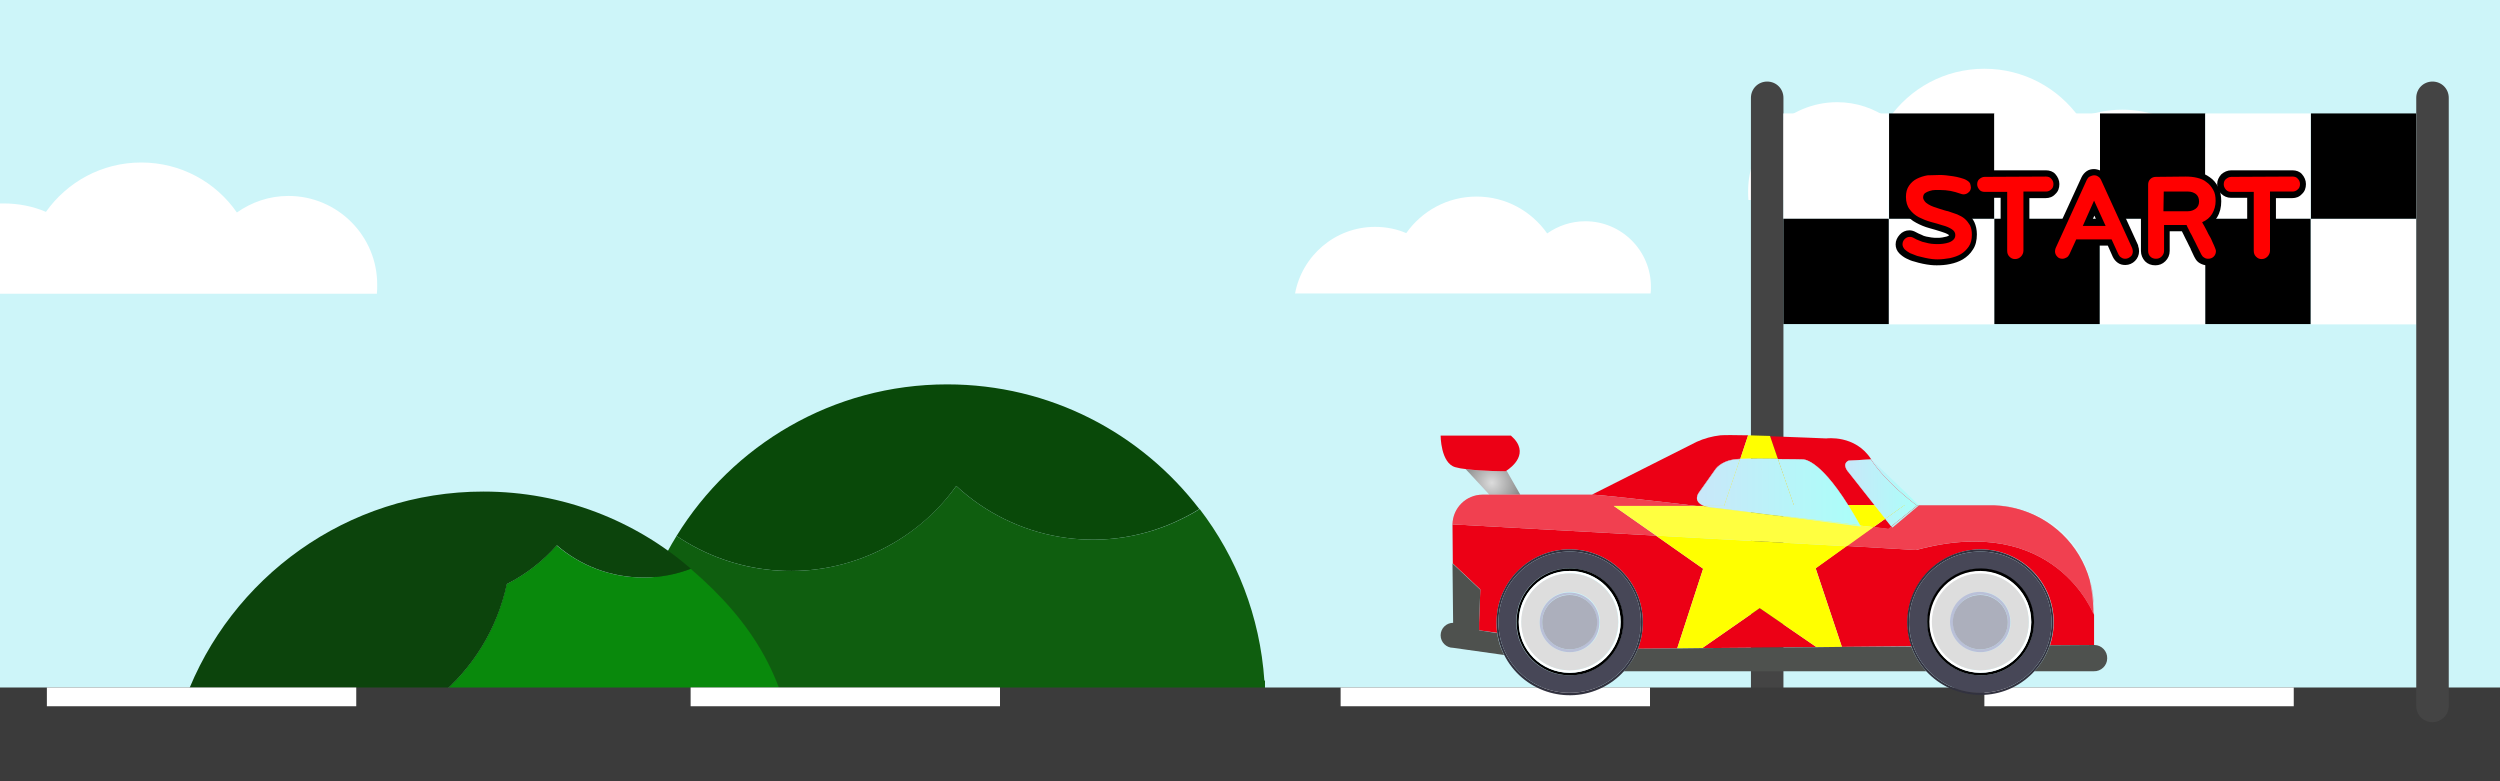 <?xml version="1.0" encoding="utf-8"?>
<!-- Generator: Adobe Illustrator 25.0.1, SVG Export Plug-In . SVG Version: 6.00 Build 0)  -->
<svg version="1.1" id="Layer_1" xmlns="http://www.w3.org/2000/svg" xmlns:xlink="http://www.w3.org/1999/xlink" x="0px" y="0px"
	 viewBox="0 0 800 250" style="enable-background:new 0 0 800 250;" xml:space="preserve">
<style type="text/css">
	.st0{fill:#CDF5F9;}
	.st1{fill:#FFFFFF;}
	.st2{fill:#444444;}
	.st3{fill:#0F5E0F;}
	.st4{fill:#094909;}
	.st5{fill:#09890C;}
	.st6{fill:#0C440C;}
	.st7{fill:#3B3B3B;}
	.st8{display:none;}
	.st9{display:inline;opacity:0.47;fill:url(#SVGID_1_);enable-background:new    ;}
	.st10{fill:#FF0000;}
	.st11{fill:url(#SVGID_2_);}
	.st12{fill:#EC0015;}
	.st13{fill:#FFFF00;}
	.st14{fill:#4E514E;}
	.st15{opacity:0.25;fill:#FFFFFF;enable-background:new    ;}
	.st16{fill:#32323F;}
	.st17{fill:#474757;}
	.st18{fill:#DDDDDD;}
	.st19{fill:#BAC0D8;}
	.st20{fill:#ACAFBC;}
	.st21{fill:url(#SVGID_3_);}
	.st22{fill:url(#SVGID_4_);}
	.st23{fill:url(#SVGID_5_);}
	.st24{fill:url(#SVGID_6_);}
	.st25{fill:url(#SVGID_7_);}
	.st26{fill:url(#SVGID_8_);}
	.st27{fill:url(#SVGID_9_);}
	.st28{fill:url(#SVGID_10_);}
	.st29{fill:url(#SVGID_11_);}
	.st30{fill:url(#SVGID_12_);}
</style>
<g>
	<g id="Layer_1_1_">
		<rect class="st0" width="800" height="250"/>
	</g>
	<g id="Layer_3">
		<g>
			<path class="st1" d="M713.8,64c-3-16.5-17.4-28.9-34.7-28.9c-4.8,0-9.4,1-13.6,2.7C658.7,28.2,647.6,22,635,22
				c-12.7,0-23.9,6.3-30.6,16c-4.7-3.3-10.3-5.3-16.5-5.3c-15.7,0-28.5,12.7-28.5,28.5c0,0.9,0,1.9,0.1,2.8H713.8z"/>
		</g>
		<g>
			<path class="st1" d="M414.4,94c2.2-12.1,12.8-21.4,25.6-21.4c3.6,0,7,0.7,10,2c5-7.1,13.2-11.7,22.5-11.7
				c9.4,0,17.6,4.7,22.6,11.8c3.4-2.4,7.6-3.9,12.2-3.9c11.6,0,21,9.4,21,21c0,0.7,0,1.4-0.1,2.1H414.4V94z"/>
		</g>
		<g>
			<path class="st1" d="M92.3,62.7c-6.2,0-11.8,2-16.5,5.3c-6.7-9.7-17.9-16-30.6-16c-12.6,0-23.7,6.2-30.5,15.8
				c-4.2-1.8-8.8-2.7-13.6-2.7c-0.4,0-0.7,0-1.1,0V94h120.6c0.1-0.9,0.1-1.9,0.1-2.8C120.8,75.5,108,62.7,92.3,62.7z"/>
		</g>
	</g>
	<path class="st2" d="M565.5,231.1L565.5,231.1c-2.9,0-5.2-2.3-5.2-5.2V31.3c0-2.9,2.3-5.2,5.2-5.2l0,0c2.9,0,5.2,2.3,5.2,5.2v194.6
		C570.7,228.8,568.4,231.1,565.5,231.1z"/>
	<g>
		<g>
			<path class="st3" d="M306,155.5c-6.4,8.9-15.2,16.4-25.9,21.3c-21.5,9.8-45.4,7-63.6-5.3c-8.4,13.6-13.7,29.4-14.8,46.3h-0.2V250
				h203.3v-32.2h-0.2c-1.4-20.6-8.9-39.5-20.7-54.9c-2.4,1.5-4.9,2.8-7.5,4C352,178,324.4,172.6,306,155.5z"/>
			<path class="st4" d="M303.1,123c-36.6,0-68.7,19.4-86.6,48.5c18.2,12.3,42.2,15.1,63.6,5.3c10.7-4.9,19.5-12.3,25.9-21.3
				c18.4,17.1,46,22.5,70.3,11.4c2.6-1.2,5.1-2.5,7.5-4C365.2,138.6,336,123,303.1,123z"/>
		</g>
		<g>
			<path class="st5" d="M254.6,245.9c-1.9-28-13.6-46.7-33.6-63.9c-4.7,1.8-9.8,2.8-15.2,2.8c-10.6,0-20.2-3.9-27.7-10.3
				c-4.5,5.1-9.9,9.3-16,12.4c-6.2,29-31.9,50.8-62.8,50.8c-15.2,0-29.1-5.3-40.1-14c-3.3,9-5.5,6.9-6.2,16.9l0,0l0,0h203.3l1.2,1.8
				l-0.5,3.8L254.6,245.9z"/>
			<path class="st6" d="M162.2,186.9c6.1-3.1,11.5-7.3,16-12.4c7.4,6.4,17.1,10.3,27.7,10.3c5.4,0,10.5-1,15.2-2.8
				c-17.8-15.4-41-24.7-66.4-24.7c-43.7,0-81,27.6-95.4,66.3c11,8.8,24.9,14,40.1,14C130.3,237.7,156,215.9,162.2,186.9z"/>
		</g>
	</g>
	<g id="Layer_5">
		<rect y="220" class="st7" width="800" height="30"/>
		<rect x="15" y="220" class="st1" width="99" height="6"/>
		<rect x="221" y="220" class="st1" width="99" height="6"/>
		<rect x="429" y="220" class="st1" width="99" height="6"/>
		<rect x="635" y="220" class="st1" width="99" height="6"/>
	</g>
	<g id="Layer_6">
	</g>
	<g id="Layer_8" class="st8">
		
			<linearGradient id="SVGID_1_" gradientUnits="userSpaceOnUse" x1="400" y1="-44" x2="400" y2="-294" gradientTransform="matrix(1 0 0 -1 0 -44)">
			<stop  offset="0" style="stop-color:#666666"/>
			<stop  offset="1" style="stop-color:#333333"/>
		</linearGradient>
		<rect class="st9" width="800" height="250"/>
	</g>
	<g>
		<g>
			<rect x="570.7" y="36.3" class="st1" width="33.7" height="33.7"/>
			<rect x="570.7" y="70" width="33.7" height="33.7"/>
			<rect x="604.5" y="70.1" class="st1" width="33.7" height="33.7"/>
			<rect x="604.5" y="36.3" width="33.7" height="33.7"/>
			<rect x="638.2" y="36.3" class="st1" width="33.7" height="33.7"/>
			<rect x="638.2" y="70" width="33.7" height="33.7"/>
			<rect x="672" y="70.1" class="st1" width="33.7" height="33.7"/>
			<rect x="672" y="36.3" width="33.7" height="33.7"/>
			<rect x="705.7" y="36.3" class="st1" width="33.7" height="33.7"/>
			<rect x="705.7" y="70" width="33.7" height="33.7"/>
			<rect x="739.5" y="70.1" class="st1" width="33.7" height="33.7"/>
			<rect x="739.5" y="36.3" width="33.7" height="33.7"/>
		</g>
		<g>
			<g>
				<g>
					<path class="st10" d="M620,84.1c-0.5,0-1.1,0-1.9-0.1c-0.8-0.1-1.6-0.2-2.4-0.4c-0.9-0.2-1.8-0.4-2.6-0.7
						c-0.9-0.3-1.7-0.6-2.5-1s-1.5-0.9-2-1.4c-0.6-0.7-0.9-1.4-0.9-2.3s0.3-1.7,1-2.4c0.7-0.7,1.5-1.1,2.4-1.1
						c0.6,0,1.1,0.1,1.6,0.4c0.6,0.3,1.2,0.6,1.8,0.9c0.6,0.2,1.2,0.4,1.8,0.6s1.2,0.3,1.8,0.4s1.3,0.1,2,0.1c0.4,0,1,0,1.6-0.1
						s1.1-0.2,1.6-0.3c0.5-0.2,0.8-0.4,1.2-0.7c0.1-0.1,0.3-0.3,0.3-0.8c0-0.3-0.1-0.7-0.7-1c-0.7-0.4-1.6-0.8-2.7-1.1
						c-1.1-0.4-2.4-0.7-3.7-1.1c-1.4-0.4-2.8-0.9-4-1.6c-1.3-0.7-2.3-1.6-3.2-2.7c-0.9-1.2-1.4-2.7-1.4-4.6c0-1.6,0.4-3,1.2-4.1
						c0.7-1.1,1.7-1.9,2.9-2.5c1.1-0.6,2.3-1,3.7-1.2c1.3-0.2,2.6-0.3,3.8-0.3c0.6,0,1.3,0,2.1,0.1s1.6,0.2,2.4,0.3
						c0.8,0.1,1.6,0.3,2.3,0.5c0.8,0.2,1.5,0.5,2.1,0.7c0.6,0.3,1.1,0.7,1.5,1.1c0.4,0.5,0.6,1.2,0.6,2c0,0.9-0.3,1.8-1,2.4
						s-1.5,1-2.4,1c-0.4,0-0.8-0.1-1.3-0.3c-1-0.4-2.1-0.7-3.1-0.9s-2.1-0.3-3.2-0.3c-0.4,0-0.9,0-1.5,0c-0.5,0-1.1,0.1-1.6,0.2
						c-0.4,0.1-0.8,0.3-1.1,0.5c-0.1,0.1-0.2,0.2-0.2,0.6c0,0.1,0,0.3,0.2,0.5c0.2,0.3,0.6,0.5,1,0.8c0.4,0.3,1,0.5,1.5,0.7
						c0.6,0.2,1.2,0.4,1.8,0.6s1.1,0.3,1.6,0.5c0.5,0.1,0.9,0.3,1.2,0.3c1,0.3,2,0.7,3,1.1s1.9,0.9,2.7,1.6c0.8,0.6,1.4,1.5,1.9,2.4
						c0.5,1,0.7,2.1,0.7,3.4c0,1.7-0.4,3.2-1.1,4.4c-0.7,1.1-1.7,2.1-2.9,2.8c-1.1,0.7-2.4,1.1-3.8,1.4
						C622.7,83.9,621.3,84.1,620,84.1z"/>
					<path d="M620.6,56c0.6,0,1.3,0,2.1,0.1s1.5,0.2,2.3,0.3s1.5,0.3,2.3,0.5c0.7,0.2,1.4,0.4,1.9,0.7c0.4,0.2,0.8,0.5,1.1,0.9
						s0.4,0.8,0.4,1.3c0,0.7-0.2,1.3-0.7,1.7c-0.5,0.5-1.1,0.7-1.7,0.7c-0.3,0-0.6-0.1-0.9-0.2c-1.1-0.4-2.2-0.7-3.2-0.9
						c-1.1-0.2-2.2-0.3-3.4-0.3c-0.4,0-0.9,0-1.5,0s-1.2,0.1-1.8,0.3s-1.1,0.4-1.5,0.7s-0.6,0.8-0.6,1.4c0,0.4,0.2,0.8,0.5,1.2
						s0.7,0.7,1.2,1s1.1,0.6,1.7,0.8c0.6,0.2,1.2,0.4,1.8,0.6s1.1,0.3,1.6,0.5c0.5,0.1,0.9,0.3,1.2,0.3c1,0.3,1.9,0.7,2.9,1
						c0.9,0.4,1.7,0.8,2.4,1.4s1.2,1.3,1.7,2.1c0.4,0.8,0.6,1.8,0.6,3c0,1.5-0.3,2.8-1,3.8s-1.5,1.8-2.5,2.4s-2.2,1-3.5,1.3
						c-1.3,0.2-2.6,0.4-3.9,0.4c-0.4,0-1,0-1.8-0.1c-0.7-0.1-1.5-0.2-2.3-0.4c-0.8-0.2-1.7-0.4-2.5-0.6c-0.8-0.3-1.6-0.6-2.3-0.9
						c-0.7-0.4-1.3-0.8-1.7-1.2c-0.4-0.5-0.7-1-0.7-1.6s0.2-1.2,0.7-1.7s1-0.7,1.7-0.7c0.4,0,0.8,0.1,1.1,0.3
						c0.7,0.4,1.3,0.7,1.9,0.9c0.6,0.3,1.3,0.5,1.9,0.6c0.6,0.2,1.3,0.3,1.9,0.4c0.7,0.1,1.4,0.1,2.1,0.1c0.5,0,1,0,1.7-0.1
						c0.6-0.1,1.3-0.2,1.8-0.4c0.6-0.2,1.1-0.5,1.5-0.9s0.6-0.9,0.6-1.5c0-0.8-0.4-1.4-1.2-1.9s-1.7-0.9-2.9-1.2
						c-1.1-0.4-2.4-0.7-3.8-1.1c-1.4-0.4-2.6-0.9-3.8-1.5c-1.1-0.6-2.1-1.4-2.9-2.5c-0.8-1-1.2-2.4-1.2-4c0-1.4,0.3-2.6,1-3.6
						s1.5-1.7,2.5-2.2s2.2-0.9,3.4-1.1C618.2,56.1,619.5,56,620.6,56 M620.6,54c-1.3,0-2.6,0.1-4,0.3c-1.5,0.2-2.8,0.7-4,1.3
						c-1.3,0.7-2.4,1.6-3.2,2.8c-0.9,1.3-1.3,2.9-1.3,4.7c0,2.1,0.5,3.9,1.6,5.2c0.9,1.2,2.1,2.3,3.5,3c1.3,0.7,2.7,1.3,4.2,1.7
						c1.3,0.4,2.6,0.7,3.7,1.1c1,0.3,1.8,0.6,2.4,1c0.1,0.1,0.2,0.1,0.2,0.1l0,0c0,0,0,0,0,0.1c-0.2,0.2-0.5,0.3-0.8,0.4
						c-0.4,0.1-0.9,0.2-1.4,0.3c-0.6,0.1-1.1,0.1-1.5,0.1c-0.7,0-1.3,0-1.9-0.1c-0.6-0.1-1.1-0.2-1.7-0.3c-0.5-0.1-1.1-0.3-1.6-0.6
						c-0.6-0.2-1.1-0.5-1.7-0.8c-0.7-0.4-1.4-0.6-2.1-0.6c-1.2,0-2.3,0.5-3.1,1.4s-1.3,1.9-1.3,3.1c0,1.1,0.4,2.1,1.2,2.9
						c0.6,0.6,1.4,1.2,2.2,1.6s1.7,0.8,2.6,1c0.9,0.3,1.8,0.5,2.7,0.7s1.7,0.3,2.5,0.4s1.5,0.1,2,0.1c1.4,0,2.8-0.1,4.2-0.4
						c1.5-0.3,2.9-0.8,4.1-1.5c1.3-0.8,2.4-1.8,3.2-3.1c0.9-1.3,1.3-3,1.3-4.9c0-1.5-0.3-2.8-0.8-3.9s-1.3-2-2.2-2.7
						c-0.8-0.7-1.8-1.3-2.9-1.7c-1-0.4-2-0.8-3-1.1l0,0l0,0c-0.3-0.1-0.7-0.2-1.2-0.3c-0.5-0.1-1-0.3-1.6-0.5
						c-0.5-0.2-1.1-0.4-1.7-0.6c-0.5-0.2-1-0.4-1.4-0.6c-0.2-0.1-0.4-0.3-0.6-0.4c0.1-0.1,0.3-0.1,0.5-0.2c0.4-0.1,0.9-0.2,1.3-0.2
						c0.6,0,1.1,0,1.5,0c1,0,2,0.1,3,0.3s2,0.5,3,0.8c0.6,0.2,1.1,0.3,1.6,0.3c1.2,0,2.3-0.5,3.2-1.3c0.9-0.9,1.3-1.9,1.3-3.2
						c0-1-0.3-1.9-0.9-2.6c-0.5-0.6-1.1-1.1-1.8-1.4c-0.7-0.3-1.4-0.6-2.3-0.8c-0.8-0.2-1.6-0.4-2.4-0.5c-0.8-0.2-1.7-0.3-2.5-0.3
						C622,54.1,621.3,54,620.6,54L620.6,54z"/>
				</g>
				<g>
					<path class="st10" d="M644.9,83.9c-1,0-1.9-0.4-2.6-1.1c-0.7-0.7-1-1.6-1-2.6V62.4h-6.2c-1,0-1.8-0.3-2.4-1s-1-1.5-1-2.4
						s0.3-1.8,1-2.4c0.7-0.7,1.5-1,2.4-1h19.6c0.9,0,1.8,0.3,2.4,1c0.7,0.7,1,1.5,1,2.4s-0.4,1.8-1,2.4c-0.7,0.7-1.5,1-2.4,1h-6.2
						v17.9c0,1-0.4,1.9-1.1,2.6C646.7,83.5,645.9,83.9,644.9,83.9z"/>
					<path d="M654.7,56.5c0.7,0,1.3,0.2,1.7,0.7c0.5,0.5,0.7,1.1,0.7,1.7c0,0.7-0.2,1.3-0.7,1.7c-0.5,0.5-1.1,0.7-1.7,0.7h-7.2v18.9
						c0,0.7-0.3,1.4-0.8,1.9s-1.1,0.8-1.9,0.8s-1.3-0.3-1.8-0.8s-0.7-1.1-0.7-1.9V61.4h-7.2c-0.7,0-1.3-0.2-1.7-0.7s-0.7-1-0.7-1.7
						s0.2-1.3,0.7-1.7s1-0.7,1.7-0.7L654.7,56.5 M654.7,54.5h-19.6c-1.2,0-2.3,0.5-3.2,1.3c-0.8,0.9-1.3,1.9-1.3,3.1
						c0,1.2,0.4,2.3,1.3,3.1c0.8,0.8,1.9,1.3,3.1,1.3h5.2v16.9c0,1.3,0.5,2.4,1.3,3.3c0.9,0.9,2,1.4,3.3,1.4s2.4-0.5,3.3-1.3
						c0.9-0.9,1.3-2,1.3-3.3V63.4h5.2c1.2,0,2.3-0.4,3.1-1.3c0.9-0.8,1.3-1.9,1.3-3.2c0-1.2-0.5-2.3-1.3-3.2
						C657,54.9,655.9,54.5,654.7,54.5L654.7,54.5z"/>
				</g>
				<g>
					<path class="st10" d="M680.2,83.9c-0.7,0-1.3-0.2-1.9-0.5c-0.5-0.3-1-0.8-1.2-1.4l-1.9-4.2h-10l-1.9,4.2
						c-0.3,0.6-0.7,1.1-1.3,1.5c-0.6,0.3-1.2,0.5-1.8,0.5c-1,0-1.8-0.3-2.4-1c-0.7-0.7-1-1.5-1-2.4c0-0.5,0.1-1,0.3-1.4l10-21.9
						c0.3-0.6,0.7-1.1,1.2-1.4c0.6-0.4,1.2-0.6,1.8-0.6s1.3,0.2,1.8,0.5c0.6,0.4,1,0.8,1.3,1.5l10,21.9c0.2,0.5,0.3,1,0.3,1.4
						c0,0.9-0.3,1.8-1,2.4C682,83.5,681.1,83.9,680.2,83.9z M672.3,71.3l-2.1-4.7l-2.1,4.7H672.3z"/>
					<path d="M670.1,56.1c0.5,0,0.9,0.1,1.3,0.4c0.4,0.2,0.7,0.6,0.9,1l10,21.9c0.1,0.3,0.2,0.7,0.2,1c0,0.7-0.2,1.3-0.7,1.7
						s-1,0.7-1.7,0.7c-0.5,0-0.9-0.1-1.3-0.4c-0.4-0.2-0.7-0.6-0.9-1l-2.2-4.8h-11.3l-2.2,4.8c-0.2,0.4-0.5,0.8-0.9,1
						s-0.8,0.4-1.3,0.4c-0.7,0-1.3-0.2-1.7-0.7c-0.5-0.5-0.7-1.1-0.7-1.7c0-0.3,0.1-0.7,0.2-1l10-21.9c0.2-0.4,0.5-0.8,0.9-1
						C669.2,56.3,669.6,56.1,670.1,56.1 M666.5,72.3h7.3l-3.7-8.1L666.5,72.3 M670.1,54.1c-0.9,0-1.7,0.2-2.4,0.7s-1.2,1.1-1.6,1.9
						l-10,21.8c-0.3,0.6-0.4,1.2-0.4,1.8c0,1.2,0.5,2.3,1.3,3.2c0.9,0.9,1.9,1.3,3.2,1.3c0.9,0,1.6-0.2,2.4-0.7
						c0.7-0.5,1.3-1.1,1.6-1.9l1.6-3.6h8.7l1.6,3.6c0.4,0.8,0.9,1.4,1.6,1.9c0.7,0.5,1.5,0.7,2.4,0.7c1.2,0,2.3-0.5,3.1-1.3
						s1.3-1.9,1.3-3.1c0-0.6-0.1-1.2-0.3-1.7v-0.1v-0.1l-10-21.9c-0.4-0.8-1-1.5-1.7-1.9C671.7,54.4,670.9,54.1,670.1,54.1
						L670.1,54.1z M669.6,70.3l0.6-1.3l0.6,1.3H669.6L669.6,70.3z"/>
				</g>
				<g>
					<path class="st10" d="M706.3,83.9c-0.7,0-1.3-0.2-1.8-0.5c-0.6-0.3-1-0.8-1.3-1.4c-0.1-0.2-0.3-0.5-0.5-1l-0.8-1.7
						c-0.4-0.8-0.7-1.5-1.1-2.3c-0.4-0.8-0.8-1.5-1.1-2.2c-0.3-0.6-0.6-1.2-0.8-1.6c0-0.1-0.1-0.1-0.1-0.2h-5.5v7.3
						c0,1-0.4,1.9-1.1,2.6c-0.7,0.7-1.6,1-2.5,1c-1,0-1.9-0.3-2.5-1c-0.7-0.7-1-1.5-1-2.5V59.1c0-1,0.3-1.9,1-2.5
						c0.7-0.7,1.5-1,2.5-1h9.7c1.3,0,2.7,0.1,3.9,0.4c1.3,0.3,2.4,0.8,3.4,1.5s1.8,1.7,2.4,2.8c0.6,1.1,0.9,2.5,0.9,4.1
						c0,1.7-0.4,3.3-1.2,4.6c-0.6,1.1-1.6,2-2.7,2.6c0,0.1,0.1,0.1,0.1,0.2c0.3,0.5,0.6,1.1,0.9,1.7c0.3,0.6,0.6,1.3,1,1.9
						c0.3,0.7,0.6,1.3,0.9,1.9c0.3,0.6,0.5,1.2,0.7,1.7c0.2,0.6,0.3,1,0.3,1.4c0,1-0.3,1.8-1,2.5C708.1,83.5,707.3,83.9,706.3,83.9z
						 M700.1,66.6c0.8,0,1.4-0.2,1.9-0.6c0.3-0.2,0.6-0.6,0.6-1.5c0-1-0.4-1.4-0.6-1.6c-0.5-0.4-1.1-0.6-1.9-0.6h-6.8v4.3
						C693.3,66.6,700.1,66.6,700.1,66.6z"/>
					<path d="M699.4,56.5c1.3,0,2.5,0.1,3.7,0.4c1.2,0.3,2.2,0.7,3,1.4c0.9,0.6,1.5,1.4,2.1,2.4s0.8,2.2,0.8,3.6
						c0,1.5-0.4,2.9-1.1,4.1c-0.7,1.2-1.8,2.1-3.2,2.7c0.1,0.3,0.3,0.6,0.6,1.1s0.5,1,0.9,1.7c0.3,0.6,0.6,1.3,1,1.9
						s0.6,1.3,0.9,1.9c0.3,0.6,0.5,1.1,0.7,1.6s0.3,0.8,0.3,1c0,0.7-0.2,1.3-0.7,1.8s-1.1,0.7-1.8,0.7c-0.5,0-0.9-0.1-1.3-0.4
						c-0.4-0.2-0.7-0.6-0.9-1c-0.1-0.1-0.2-0.5-0.5-1s-0.5-1.1-0.9-1.8c-0.3-0.7-0.7-1.4-1.1-2.2c-0.4-0.8-0.7-1.5-1.1-2.1
						c-0.3-0.7-0.6-1.2-0.8-1.6s-0.3-0.7-0.3-0.7h-7.2v8.3c0,0.7-0.3,1.3-0.8,1.8s-1.1,0.7-1.8,0.7s-1.3-0.2-1.8-0.7
						s-0.7-1.1-0.7-1.8V59.1c0-0.7,0.2-1.3,0.7-1.8s1.1-0.7,1.8-0.7L699.4,56.5 M692.3,67.6h7.8c1,0,1.8-0.3,2.5-0.8
						s1.1-1.3,1.1-2.3s-0.3-1.8-1-2.4c-0.7-0.5-1.5-0.8-2.5-0.8h-7.8L692.3,67.6 M699.4,54.5h-9.7c-1.3,0-2.4,0.5-3.3,1.3
						c-0.9,0.9-1.3,2-1.3,3.3v21.2c0,1.3,0.5,2.4,1.3,3.3c0.9,0.9,2,1.3,3.3,1.3c1.2,0,2.3-0.4,3.2-1.3s1.4-2,1.4-3.3V74h3.9
						c0.2,0.4,0.4,0.8,0.6,1.2c0.3,0.7,0.7,1.4,1.1,2.2c0.4,0.8,0.7,1.5,1.1,2.2v0.1l0.8,1.7c0.3,0.6,0.4,0.9,0.5,1
						c0.4,0.8,0.9,1.4,1.6,1.8c0.7,0.4,1.5,0.7,2.4,0.7c1.2,0,2.3-0.5,3.2-1.3c0.9-0.9,1.3-2,1.3-3.2c0-0.5-0.1-1-0.4-1.7
						c-0.2-0.5-0.4-1.1-0.7-1.7s-0.6-1.3-0.9-1.9c-0.3-0.7-0.7-1.3-1-2c-0.2-0.4-0.4-0.8-0.6-1.1c0.9-0.7,1.7-1.5,2.3-2.5
						c0.9-1.5,1.3-3.2,1.3-5.1c0-1.7-0.3-3.3-1-4.6s-1.5-2.3-2.7-3.1c-1.1-0.8-2.3-1.3-3.7-1.7C702.2,54.7,700.8,54.5,699.4,54.5
						L699.4,54.5z M694.3,63.3h5.8c0.7,0,1.1,0.2,1.3,0.4c0.1,0.1,0.3,0.2,0.3,0.8c0,0.5-0.2,0.7-0.2,0.7c-0.4,0.3-0.8,0.4-1.3,0.4
						h-5.8L694.3,63.3L694.3,63.3z"/>
				</g>
				<g>
					<path class="st10" d="M723.8,83.9c-1,0-1.9-0.4-2.6-1.1c-0.7-0.7-1-1.6-1-2.6V62.4H714c-1,0-1.8-0.3-2.4-1s-1-1.5-1-2.4
						s0.3-1.8,1-2.4c0.7-0.7,1.5-1,2.4-1h19.6c1,0,1.8,0.3,2.4,1c0.7,0.7,1,1.5,1,2.4s-0.4,1.8-1,2.4c-0.7,0.7-1.5,1-2.4,1h-6.2
						v17.9c0,1-0.4,1.9-1.1,2.6C725.7,83.5,724.8,83.9,723.8,83.9z"/>
					<path d="M733.6,56.5c0.7,0,1.3,0.2,1.7,0.7c0.5,0.5,0.7,1.1,0.7,1.7c0,0.7-0.2,1.3-0.7,1.7c-0.5,0.5-1.1,0.7-1.7,0.7h-7.2v18.9
						c0,0.7-0.3,1.4-0.8,1.9s-1.1,0.8-1.9,0.8s-1.3-0.3-1.8-0.8s-0.7-1.1-0.7-1.9V61.4H714c-0.7,0-1.3-0.2-1.7-0.7s-0.7-1-0.7-1.7
						s0.2-1.3,0.7-1.7s1-0.7,1.7-0.7L733.6,56.5 M733.6,54.5H714c-1.2,0-2.3,0.5-3.2,1.3c-0.8,0.9-1.3,1.9-1.3,3.1
						c0,1.2,0.4,2.3,1.3,3.1c0.8,0.8,1.9,1.3,3.1,1.3h5.2v16.9c0,1.3,0.5,2.4,1.3,3.3c0.9,0.9,2,1.4,3.3,1.4s2.4-0.5,3.3-1.3
						c0.9-0.9,1.3-2,1.3-3.3V63.4h5.2c1.2,0,2.3-0.4,3.1-1.3c0.9-0.8,1.3-1.9,1.3-3.2c0-1.2-0.5-2.3-1.3-3.2
						C735.9,54.9,734.8,54.5,733.6,54.5L733.6,54.5z"/>
				</g>
			</g>
		</g>
		<path class="st2" d="M778.4,231.1L778.4,231.1c-2.9,0-5.2-2.3-5.2-5.2V31.3c0-2.9,2.3-5.2,5.2-5.2l0,0c2.9,0,5.2,2.3,5.2,5.2
			v194.6C783.6,228.8,781.2,231.1,778.4,231.1z"/>
	</g>
</g>
<g id="Layer_2_1_">
	<g id="Layer_14_1_">
		<g id="flagcar-vn">
			
				<radialGradient id="SVGID_2_" cx="477.368" cy="105.589" r="9.603" gradientTransform="matrix(1 0 0 -0.99 0 259.03)" gradientUnits="userSpaceOnUse">
				<stop  offset="0" style="stop-color:#DCDCDC"/>
				<stop  offset="0.69" style="stop-color:#A3A3A3"/>
				<stop  offset="1" style="stop-color:#878787"/>
			</radialGradient>
			<path class="st11" d="M482.1,150.6c-0.2,0.1-0.3,0.2-0.3,0.2s-7.5,0-12.8-0.7l7.6,8.2h9.9L482.1,150.6z"/>
			<path class="st12" d="M604.3,169.3l1-0.8l-2-2.5l-3.8,2.7L604.3,169.3z"/>
			<path class="st12" d="M613.2,176l-22.3-1.3l-9.9,7.1l8.4,25.2l22.3-0.2c-0.9-2.5-1.3-5.1-1.3-7.7c0-12.8,10.5-23.3,23.4-23.3
				s23.4,10.4,23.4,23.3c0,2.5-0.4,5-1.2,7.4l14.1-0.1v-9.7C670,196.7,657.7,163.8,613.2,176z"/>
			<polygon class="st12" points="544.7,207.4 581.3,207.1 563.1,194.6 			"/>
			<path class="st12" d="M638.2,161.7c2.3,0.1,4.7,0.5,7,1C642.9,162.1,640.6,161.8,638.2,161.7z"/>
			<path class="st12" d="M670,194.6c0-3-0.4-6-1.2-8.9c0.9,3.6,1.3,7.3,1.2,11V194.6z"/>
			<path class="st12" d="M473.3,199.2v2.5l5.8,0.8c-0.2-1.1-0.2-2.2-0.2-3.4c0-12.8,10.5-23.3,23.4-23.3c12.9,0,23.4,10.4,23.4,23.3
				c0,2.9-0.5,5.8-1.6,8.5l12.6-0.1L545,182l-15.1-10.6l-65.1-3.6l0.1,12.5l8.8,8.3L473.3,199.2z"/>
			<path class="st12" d="M545.5,161.9c-4.2-1.5-1.8-4.4-1.8-4.4l5.1-7.2c0,0,1.7-2.9,6.8-3.4c0.4,0,0.8-0.1,1.3-0.1l2.5-7.5
				c-4.2-0.1-7.7-0.1-8.9,0c-2.6,0.3-5.2,1-7.6,2.1l-33.5,16.9c2.3,0,16.6,1.6,33.5,3.6H545.5z"/>
			<path class="st12" d="M576.8,147c0,0,5-0.7,14.6,14.6h8.4l-8.2-10.4c0,0-2.5-2.5,0-3.8l7.2-0.4c-5.1-8-14.4-6.7-14.4-6.7
				s-9.1-0.4-18-0.7l2.5,7.3C573.2,146.9,576.8,147,576.8,147z"/>
			<path class="st12" d="M482.1,150.6c1.5-1,7.8-5.6,1.4-11.2H461c0,0,0,8.8,4.7,10.1c1.1,0.3,2.2,0.5,3.3,0.6
				c5.3,0.7,12.8,0.7,12.8,0.7S481.9,150.7,482.1,150.6z"/>
			<path class="st13" d="M568.9,146.8l-2.5-7.3c-2.4-0.1-4.8-0.1-7-0.2l-2.5,7.5C559.9,146.7,564.7,146.8,568.9,146.8z"/>
			<path class="st13" d="M599.5,168.7l3.8-2.7l-3.5-4.4h-8.4c1.2,1.9,2.5,4.1,3.9,6.6L599.5,168.7z"/>
			<polygon class="st13" points="590.9,174.8 529.9,171.4 545,182 536.7,207.5 544.7,207.4 563.1,194.6 581.3,207.1 589.4,207 
				581,181.9 			"/>
			<path class="st13" d="M548.8,162.5c-1.1-0.1-2.2-0.3-3.3-0.6h-2.7c7.3,0.9,15.1,1.8,22.5,2.7
				C557.9,163.6,551.2,162.8,548.8,162.5z"/>
			<path class="st14" d="M670,206.4l-14.1,0.1c-1,3.1-2.7,5.9-4.9,8.3h19c2.3,0.1,4.3-1.8,4.3-4.1c0.1-2.3-1.8-4.3-4.1-4.3
				C670.2,206.4,670.1,206.4,670,206.4L670,206.4z"/>
			<path class="st14" d="M473.3,201.7v-2.5l0.4-10.5l-8.8-8.3l-0.1-0.1l0.2,19c-2.2,0-4,1.8-4,4c0,2.2,1.8,4,4,4c0,0,0,0,0,0
				l16.3,2.3c-1.1-2.2-1.9-4.5-2.2-7L473.3,201.7z"/>
			<path class="st14" d="M589.4,207l-8.1,0.1l-36.6,0.3l-8,0.1l-12.6,0.1c-1,2.7-2.6,5.1-4.5,7.2h96.8c-2.1-2.3-3.7-5-4.8-7.9
				L589.4,207z"/>
			<path class="st15" d="M614.1,162.1l-0.2-0.2l0,0L614.1,162.1z"/>
			<path class="st15" d="M668.8,185.6c-3.8-15.5-15.5-21-23.6-22.9C656.6,165.6,665.6,174.3,668.8,185.6z"/>
			<path class="st15" d="M637,161.7c0.4,0,0.8,0,1.2,0C637.4,161.7,637,161.7,637,161.7z"/>
			<path class="st12" d="M614.1,162.1l-0.3-0.2l-8.2,6.9l-0.3-0.4l-1,0.8l-4.9-0.6l-8.6,6.1l22.3,1.3c44.5-12.2,56.8,20.6,56.8,20.6
				c0-3.7-0.4-7.4-1.2-11c-3.2-11.3-12.2-20-23.6-22.9c-2.3-0.5-4.6-0.9-7-1c-0.4,0-0.8,0-1.2,0h-22.9l-0.2,0.2L614.1,162.1z"/>
			<path class="st15" d="M614.1,162.1l-0.3-0.2l-8.2,6.9l-0.3-0.4l-1,0.8l-4.9-0.6l-8.6,6.1l22.3,1.3c44.5-12.2,56.8,20.6,56.8,20.6
				c0-3.7-0.4-7.4-1.2-11c-3.2-11.3-12.2-20-23.6-22.9c-2.3-0.5-4.6-0.9-7-1c-0.4,0-0.8,0-1.2,0h-22.9l-0.2,0.2L614.1,162.1z"/>
			<path class="st12" d="M516.4,161.9h26.5c-16.9-2-31.2-3.6-33.5-3.6h-35c-5.2,0-9.5,4.2-9.6,9.5c0,0,0,0,0,0l65.1,3.6L516.4,161.9
				z"/>
			<path class="st15" d="M516.4,161.9h26.5c-16.9-2-31.2-3.6-33.5-3.6h-35c-5.2,0-9.5,4.2-9.6,9.5c0,0,0,0,0,0l65.1,3.6L516.4,161.9
				z"/>
			<path class="st13" d="M599.5,168.7l-4.2-0.5l0.1,0.3c0,0-16.5-2.2-30-3.9c-7.5-0.9-15.2-1.8-22.5-2.7h-26.5l13.6,9.5l61,3.4
				L599.5,168.7z"/>
			<path class="st15" d="M599.5,168.7l-4.2-0.5l0.1,0.3c0,0-16.5-2.2-30-3.9c-7.5-0.9-15.2-1.8-22.5-2.7h-26.5l13.6,9.5l61,3.4
				L599.5,168.7z"/>
			<path class="st16" d="M525.7,199.1c0-12.8-10.5-23.3-23.4-23.3s-23.4,10.4-23.4,23.3c0,1.1,0.1,2.3,0.2,3.4
				c0.4,2.4,1.1,4.8,2.2,7c5.8,11.6,19.9,16.3,31.5,10.5c5.2-2.6,9.2-7,11.3-12.4C525.2,204.9,525.7,202,525.7,199.1z M502.3,221.7
				c-12.6,0-22.8-10.1-22.8-22.6s10.2-22.6,22.8-22.6c12.6,0,22.8,10.1,22.8,22.6S514.9,221.7,502.3,221.7L502.3,221.7z"/>
			<path class="st17" d="M525.1,199.1c0-12.5-10.2-22.6-22.8-22.6c-12.6,0-22.8,10.1-22.8,22.6s10.2,22.6,22.8,22.6
				C514.9,221.7,525.1,211.6,525.1,199.1z M485.2,199.1c-0.1-9.5,7.6-17.2,17-17.2c9.5-0.1,17.2,7.6,17.2,17
				c0.1,9.5-7.6,17.2-17,17.2c0,0-0.1,0-0.1,0C492.9,216.2,485.2,208.5,485.2,199.1L485.2,199.1z"/>
			<path d="M519.5,199.1c0.1-9.5-7.6-17.2-17-17.2c-9.5-0.1-17.2,7.6-17.2,17c-0.1,9.5,7.6,17.2,17,17.2c0,0,0.1,0,0.1,0
				C511.8,216.2,519.4,208.5,519.5,199.1z M486,199.1c-0.1-9,7.2-16.3,16.2-16.4c9-0.1,16.3,7.2,16.4,16.2c0.1,9-7.2,16.3-16.2,16.4
				c0,0-0.1,0-0.1,0C493.3,215.3,486,208.1,486,199.1C486,199.1,486,199.1,486,199.1z"/>
			<path class="st1" d="M518.6,199.1c0.1-9-7.2-16.3-16.2-16.4c-9-0.1-16.3,7.2-16.4,16.2c-0.1,9,7.2,16.3,16.2,16.4
				c0,0,0.1,0,0.1,0C511.3,215.3,518.6,208.1,518.6,199.1C518.6,199.1,518.6,199.1,518.6,199.1z M486.9,199.1
				c-0.1-8.5,6.8-15.5,15.4-15.6c8.5-0.1,15.5,6.8,15.6,15.4s-6.8,15.5-15.4,15.6c0,0-0.1,0-0.1,0
				C493.8,214.5,486.9,207.6,486.9,199.1C486.9,199.1,486.9,199.1,486.9,199.1z"/>
			<path class="st18" d="M517.8,199.1c0.1-8.5-6.8-15.5-15.4-15.6c-8.5-0.1-15.5,6.8-15.6,15.4s6.8,15.5,15.4,15.6c0,0,0.1,0,0.1,0
				C510.8,214.5,517.8,207.6,517.8,199.1C517.8,199.1,517.8,199.1,517.8,199.1z M492.7,199.1c0-5.3,4.2-9.6,9.6-9.7
				c5.3,0,9.6,4.2,9.7,9.6s-4.2,9.6-9.6,9.7c0,0,0,0-0.1,0C497,208.7,492.7,204.4,492.7,199.1C492.7,199.1,492.7,199.1,492.7,199.1z
				"/>
			<path class="st19" d="M502.3,208.7c5.3,0,9.5-4.3,9.5-9.6s-4.3-9.5-9.6-9.5c-5.3,0-9.5,4.3-9.5,9.6
				C492.7,204.4,497,208.7,502.3,208.7C502.3,208.7,502.3,208.7,502.3,208.7z M493.5,199.1c0-4.8,3.9-8.8,8.7-8.8s8.8,3.9,8.8,8.7
				c0,4.8-3.9,8.8-8.7,8.8c0,0,0,0-0.1,0C497.5,207.8,493.6,203.9,493.5,199.1L493.5,199.1z"/>
			<ellipse class="st20" cx="502.3" cy="199.1" rx="8.8" ry="8.7"/>
			<path class="st16" d="M657.1,199.1c0-12.8-10.5-23.3-23.4-23.3c-12.9,0-23.4,10.4-23.4,23.3c0,5.8,2.2,11.4,6.1,15.7
				c8.8,9.5,23.7,10.2,33.2,1.4c0.5-0.4,0.9-0.9,1.4-1.4C654.9,210.5,657.1,204.9,657.1,199.1z M633.7,221.7
				c-12.6,0-22.8-10.1-22.8-22.6s10.2-22.6,22.8-22.6s22.8,10.1,22.8,22.6S646.3,221.7,633.7,221.7z"/>
			<path class="st17" d="M656.5,199.1c0-12.5-10.2-22.6-22.8-22.6c-12.6,0-22.8,10.1-22.8,22.6s10.2,22.6,22.8,22.6
				S656.5,211.6,656.5,199.1z M633.7,216.1c-9.4-0.1-17-7.7-16.9-17.1c0.1-9.4,7.7-17,17.1-16.9c9.4,0.1,16.9,7.7,16.9,17
				C650.8,208.5,643.2,216.2,633.7,216.1C633.7,216.1,633.7,216.1,633.7,216.1z"/>
			<path d="M650.9,199.1c0.1-9.5-7.6-17.2-17-17.2c-9.5-0.1-17.2,7.6-17.2,17c-0.1,9.5,7.6,17.2,17,17.2c0,0,0.1,0,0.1,0
				C643.2,216.2,650.8,208.5,650.9,199.1C650.9,199.1,650.9,199.1,650.9,199.1z M633.7,215.3c-8.9-0.1-16.2-7.4-16.1-16.3
				c0.1-8.9,7.4-16.2,16.3-16.1c8.9,0.1,16.1,7.3,16.1,16.2C650,208.1,642.7,215.3,633.7,215.3C633.7,215.3,633.7,215.3,633.7,215.3
				z"/>
			<path class="st1" d="M650,199.1c0.1-9-7.2-16.3-16.2-16.4c-9-0.1-16.3,7.2-16.4,16.2c-0.1,9,7.2,16.3,16.2,16.4c0,0,0.1,0,0.1,0
				C642.7,215.3,650,208.1,650,199.1C650,199.1,650,199.1,650,199.1z M633.7,214.5c-8.5-0.1-15.3-7-15.3-15.5s7-15.3,15.5-15.3
				c8.5,0.1,15.3,6.9,15.3,15.4C649.2,207.6,642.2,214.5,633.7,214.5z"/>
			<path class="st18" d="M649.2,199.1c0.1-8.5-6.8-15.5-15.4-15.6c-8.5-0.1-15.5,6.8-15.6,15.4c-0.1,8.5,6.8,15.5,15.4,15.6
				c0,0,0.1,0,0.1,0C642.2,214.5,649.2,207.6,649.2,199.1C649.2,199.1,649.2,199.1,649.2,199.1z M624.1,199.1c0-5.3,4.2-9.6,9.6-9.7
				c5.3,0,9.6,4.2,9.7,9.6s-4.2,9.6-9.6,9.7c0,0,0,0-0.1,0C628.4,208.7,624.1,204.4,624.1,199.1z"/>
			<path class="st19" d="M643.3,199.1c0-5.3-4.2-9.6-9.6-9.7s-9.6,4.2-9.7,9.6c0,5.3,4.2,9.6,9.6,9.7c0,0,0,0,0.1,0
				C639,208.7,643.3,204.4,643.3,199.1C643.3,199.1,643.3,199.1,643.3,199.1z M625,199.1c0-4.8,3.9-8.8,8.7-8.8
				c4.8,0,8.8,3.9,8.8,8.7c0,4.8-3.9,8.8-8.7,8.8c0,0-0.1,0-0.1,0C628.9,207.8,625,203.9,625,199.1L625,199.1z"/>
			<ellipse class="st20" cx="633.7" cy="199.1" rx="8.8" ry="8.7"/>
			<path class="st12" d="M591.4,161.6c-9.6-15.3-14.6-14.6-14.6-14.6s-3.6-0.1-7.9-0.1l5.1,14.8H591.4z"/>
			
				<linearGradient id="SVGID_3_" gradientUnits="userSpaceOnUse" x1="543.038" y1="97.805" x2="595.424" y2="97.805" gradientTransform="matrix(1 0 0 -1 0 252)">
				<stop  offset="0" style="stop-color:#C9E7F9"/>
				<stop  offset="1" style="stop-color:#AAFFF9"/>
			</linearGradient>
			<path class="st21" d="M591.4,161.6c-9.6-15.3-14.6-14.6-14.6-14.6s-3.6-0.1-7.9-0.1l5.1,14.8H591.4z"/>
			<path class="st12" d="M556.9,146.9c-0.5,0-0.9,0.1-1.3,0.1c-5.1,0.4-6.8,3.4-6.8,3.4l-5.1,7.2c0,0-2.4,2.9,1.8,4.4h6.3
				L556.9,146.9z"/>
			
				<linearGradient id="SVGID_4_" gradientUnits="userSpaceOnUse" x1="543.04" y1="97.605" x2="595.426" y2="97.605" gradientTransform="matrix(1 0 0 -1 0 252)">
				<stop  offset="0" style="stop-color:#C9E7F9"/>
				<stop  offset="1" style="stop-color:#AAFFF9"/>
			</linearGradient>
			<path class="st22" d="M556.9,146.9c-0.5,0-0.9,0.1-1.3,0.1c-5.1,0.4-6.8,3.4-6.8,3.4l-5.1,7.2c0,0-2.4,2.9,1.8,4.4h6.3
				L556.9,146.9z"/>
			<path class="st13" d="M565.4,164.6c11.7,1.4,22.6,2.7,29.9,3.6c-1.4-2.5-2.7-4.7-3.9-6.6H574l-5.1-14.8
				c-4.2-0.1-9.1-0.1-12.1,0.1l-5.1,15h-6.3c1.1,0.3,2.2,0.6,3.3,0.6C551.2,162.8,557.9,163.6,565.4,164.6z"/>
			
				<linearGradient id="SVGID_5_" gradientUnits="userSpaceOnUse" x1="543.038" y1="94.525" x2="595.424" y2="94.525" gradientTransform="matrix(1 0 0 -1 0 252)">
				<stop  offset="0" style="stop-color:#C9E7F9"/>
				<stop  offset="1" style="stop-color:#AAFFF9"/>
			</linearGradient>
			<path class="st23" d="M565.4,164.6c11.7,1.4,22.6,2.7,29.9,3.6c-1.4-2.5-2.7-4.7-3.9-6.6H574l-5.1-14.8
				c-4.2-0.1-9.1-0.1-12.1,0.1l-5.1,15h-6.3c1.1,0.3,2.2,0.6,3.3,0.6C551.2,162.8,557.9,163.6,565.4,164.6z"/>
			<path class="st13" d="M595.4,168.4l-0.1-0.3c-7.3-0.9-18.2-2.2-29.9-3.6C579,166.3,595.4,168.4,595.4,168.4z"/>
			<path class="st15" d="M595.4,168.4l-0.1-0.3c-7.3-0.9-18.2-2.2-29.9-3.6C579,166.3,595.4,168.4,595.4,168.4z"/>
			
				<linearGradient id="SVGID_6_" gradientUnits="userSpaceOnUse" x1="543.038" y1="85.501" x2="595.424" y2="85.501" gradientTransform="matrix(1 0 0 -1 0 252)">
				<stop  offset="0" style="stop-color:#C9E7F9"/>
				<stop  offset="1" style="stop-color:#AAFFF9"/>
			</linearGradient>
			<path class="st24" d="M595.4,168.4l-0.1-0.3c-7.3-0.9-18.2-2.2-29.9-3.6C579,166.3,595.4,168.4,595.4,168.4z"/>
			
				<linearGradient id="SVGID_7_" gradientUnits="userSpaceOnUse" x1="590.479" y1="97.64" x2="614.075" y2="97.64" gradientTransform="matrix(1 0 0 -1 0 252)">
				<stop  offset="0" style="stop-color:#C9E7F9"/>
				<stop  offset="1" style="stop-color:#AAFFF9"/>
			</linearGradient>
			<path class="st25" d="M613.6,161.8L613.6,161.8l0.5-0.1L598.8,147C603.2,153.9,611.5,160.2,613.6,161.8z"/>
			<path class="st12" d="M591.6,151.2l8.2,10.4h9.6l-6.2,4.4l2,2.5l8.3-6.7c-2.1-1.5-10.3-7.9-14.8-14.8l-7.2,0.4
				C589.1,148.6,591.6,151.2,591.6,151.2z"/>
			
				<linearGradient id="SVGID_8_" gradientUnits="userSpaceOnUse" x1="590.479" y1="94.275" x2="614.076" y2="94.275" gradientTransform="matrix(1 0 0 -1 0 252)">
				<stop  offset="0" style="stop-color:#C9E7F9"/>
				<stop  offset="1" style="stop-color:#AAFFF9"/>
			</linearGradient>
			<path class="st26" d="M591.6,151.2l8.2,10.4h9.6l-6.2,4.4l2,2.5l8.3-6.7c-2.1-1.5-10.3-7.9-14.8-14.8l-7.2,0.4
				C589.1,148.6,591.6,151.2,591.6,151.2z"/>
			<polygon class="st13" points="609.5,161.6 599.8,161.6 603.3,166 			"/>
			
				<linearGradient id="SVGID_9_" gradientUnits="userSpaceOnUse" x1="590.479" y1="88.232" x2="614.075" y2="88.232" gradientTransform="matrix(1 0 0 -1 0 252)">
				<stop  offset="0" style="stop-color:#C9E7F9"/>
				<stop  offset="1" style="stop-color:#AAFFF9"/>
			</linearGradient>
			<polygon class="st27" points="609.5,161.6 599.8,161.6 603.3,166 			"/>
			<path class="st15" d="M613.8,161.9l-0.2-0.2l-0.1,0.1L613.8,161.9L613.8,161.9z"/>
			
				<linearGradient id="SVGID_10_" gradientUnits="userSpaceOnUse" x1="590.479" y1="90.184" x2="614.075" y2="90.184" gradientTransform="matrix(1 0 0 -1 0 252)">
				<stop  offset="0" style="stop-color:#C9E7F9"/>
				<stop  offset="1" style="stop-color:#AAFFF9"/>
			</linearGradient>
			<path class="st28" d="M613.8,161.9l-0.2-0.2l-0.1,0.1L613.8,161.9L613.8,161.9z"/>
			<path class="st12" d="M613.8,161.9l-0.2-0.2l-8.3,6.7l0.3,0.4L613.8,161.9z"/>
			<path class="st15" d="M613.8,161.9l-0.2-0.2l-8.3,6.7l0.3,0.4L613.8,161.9z"/>
			
				<linearGradient id="SVGID_11_" gradientUnits="userSpaceOnUse" x1="590.479" y1="86.688" x2="614.075" y2="86.688" gradientTransform="matrix(1 0 0 -1 0 252)">
				<stop  offset="0" style="stop-color:#C9E7F9"/>
				<stop  offset="1" style="stop-color:#AAFFF9"/>
			</linearGradient>
			<path class="st29" d="M613.8,161.9l-0.2-0.2l-8.3,6.7l0.3,0.4L613.8,161.9z"/>
			<polygon class="st12" points="613.8,161.9 614.1,161.7 613.7,161.7 			"/>
			<polygon class="st15" points="613.8,161.9 614.1,161.7 613.7,161.7 			"/>
			
				<linearGradient id="SVGID_12_" gradientUnits="userSpaceOnUse" x1="590.479" y1="90.201" x2="614.075" y2="90.201" gradientTransform="matrix(1 0 0 -1 0 252)">
				<stop  offset="0" style="stop-color:#C9E7F9"/>
				<stop  offset="1" style="stop-color:#AAFFF9"/>
			</linearGradient>
			<polygon class="st30" points="613.8,161.9 614.1,161.7 613.7,161.7 			"/>
		</g>
	</g>
</g>
</svg>
